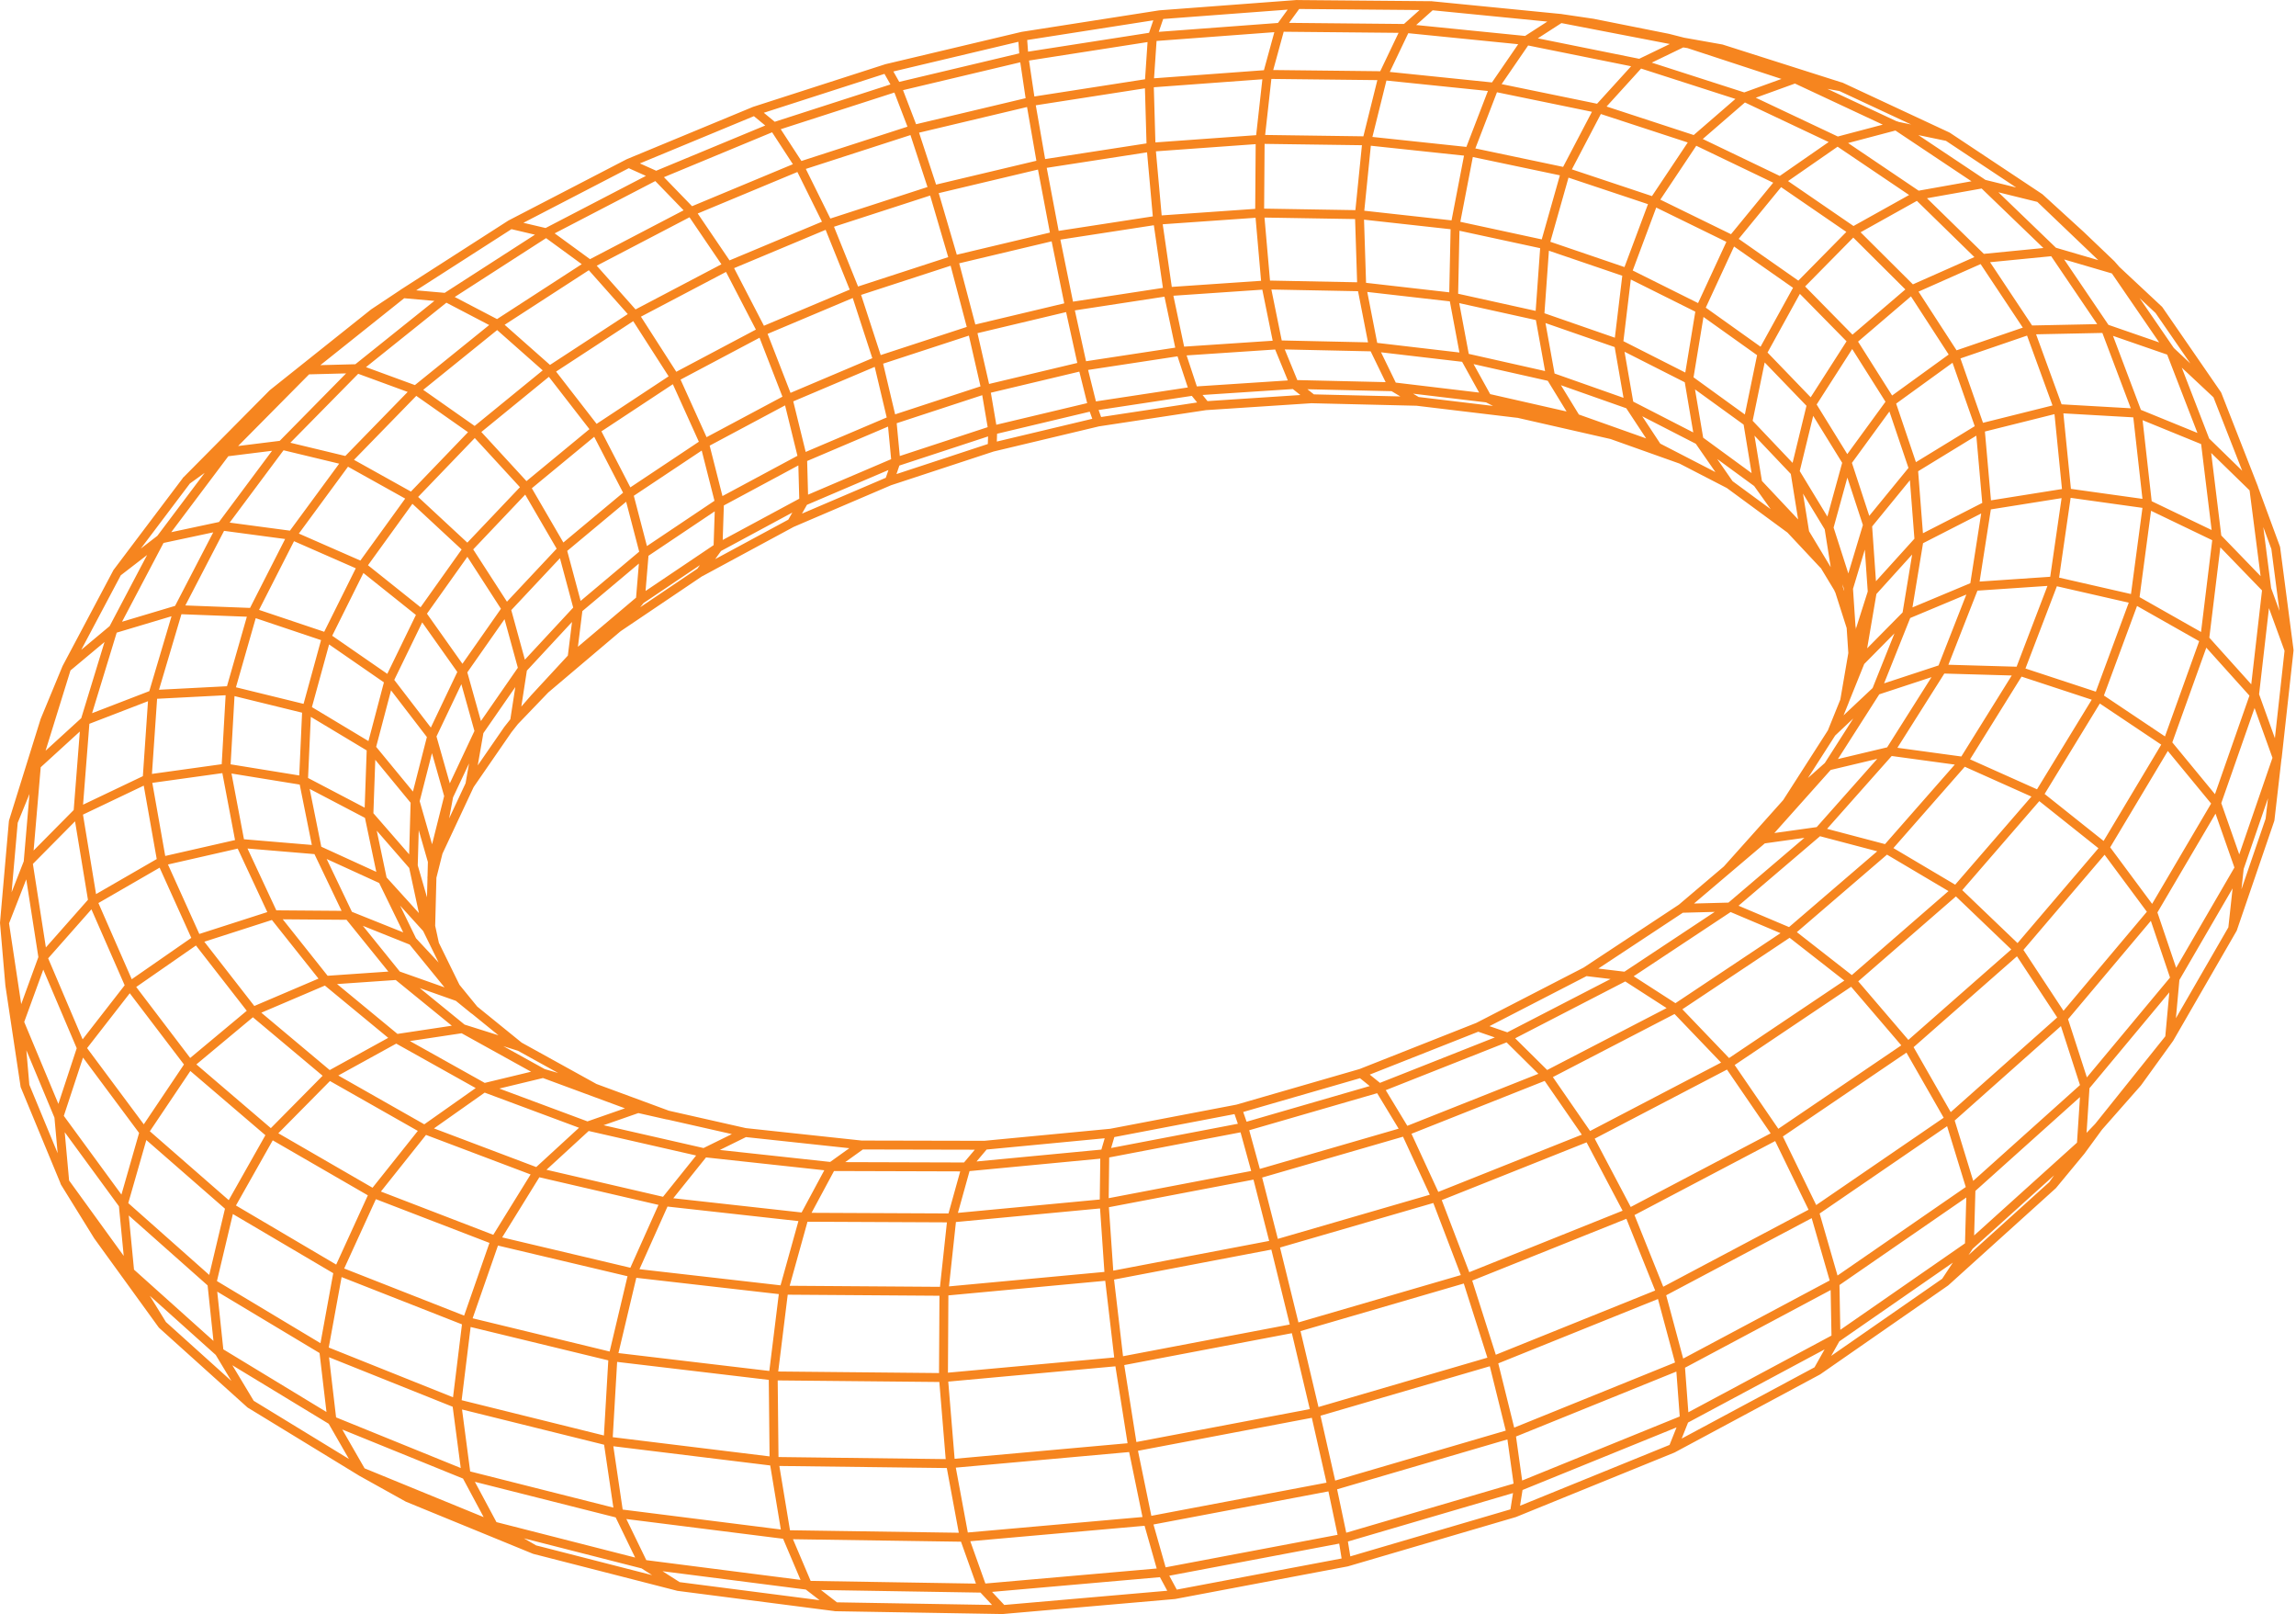 <svg width="515" height="362" viewBox="0 0 515 362" fill="none" xmlns="http://www.w3.org/2000/svg">
<path d="M220.35 356.17L260.74 352.63L301.21 344.98L340.61 333.42L377.82 318.3L376.91 306.15L372.56 289.96L365.36 272.02L356.35 254.93L346.83 241.15L338.17 232.58L331.55 230.3M193.21 256.78L186.47 261.61L180.37 272.96L175.8 289.37L173.43 308.55L173.63 327.74L176.35 344.16L181.17 355.52L187.38 360.32L224.82 360.95M167.12 253.98L157.92 258.51L149.11 269.49L141.95 285.49L137.49 304.28L136.39 323.16L138.79 339.42L144.3 350.78L152.1 355.76L187.39 360.31M63.2 99.84L49.69 117.97L39.95 136.73L34.3 155.77L33 174.72L36.26 193.16M36.26 193.16L44.17 210.68L56.74 226.83L73.85 241.18L95.24 253.32L120.51 262.87L149.12 269.5L180.39 272.97L213.54 273.12L247.69 269.9L281.91 263.37L315.27 253.7L346.85 241.17L375.83 226.15L401.46 209.07L423.15 190.43L440.43 170.74L453.01 150.53L460.74 130.3L463.6 110.53L461.71 91.64L455.29 74.02L444.64 57.99L430.13 43.81L412.19 31.7L391.26 21.81M36.26 193.16L53.9 189.14L71.22 190.59L85.81 197.26L95.71 208.17M36.26 193.16L20.78 202.1L9.64 214.71L4.36 229.19L5.6 243.52M436.81 30.63L425.27 28.23L402.67 17.66L377.7 9.47L374.17 8.57L357.24 5.19L350.03 4.13L321.02 1.27L290.9 1.01L287.17 6.14L284.28 16.69L282.66 31.26L282.54 47.79L283.95 63.92L286.68 77.35L290.32 86.23L294.35 89.43L317.81 89.99L340.34 92.69M96.61 207.7L92.69 194.16L82.76 182.75L68.1 175.07L50.7 172.25L33 174.71L17.48 182.11L6.31 193.39L9.63 214.7L18.28 235.03L32.3 253.87L51.58 270.7L75.86 285.01L104.7 296.34L137.49 304.29L173.44 308.55L211.63 308.92L251.02 305.32L290.51 297.81L328.98 286.6L365.35 272.02L398.62 254.52L427.94 234.63L452.61 212.95L472.11 190.09L486.12 166.68L494.51 143.32L497.29 120.55L494.64 98.88M96.61 207.7L96.89 196.79L96.98 193.17L93.1 179.68L96.84 165.06M96.61 207.7L97.5 211.81M387.88 108.59L381.05 98.74L365.45 90.73L347.84 84.52L328.59 80.19M412.85 19.46L404.77 16.89L386.14 10.96L377.4 9.6L367.77 14.25L358.58 24.36L351.14 38.57L346.52 54.87L345.37 70.95L347.82 84.54L353.48 93.78L368.29 99.04L371.7 100.25M144.5 124.07L161.4 112.74L158.02 99.43L151.36 84.7L142.34 70.65L132.25 59.29L122.54 52.2L114.55 50.32M144.5 124.07L129.68 136.53M144.5 124.07L143.63 134.54L138.6 140.77M144.5 124.07L141.02 110.75L133.61 96.41L123.29 83.1L111.54 72.71L100.03 66.7L90.37 65.85L83.85 70.18L73.06 78.78L67.78 82.99L61.19 88.24M129.68 136.53L117.25 149.92L107.49 164L100.66 178.51M129.68 136.53L128.32 147.47L122.3 154.55M129.68 136.53L126.1 123.19L118.01 109.28L106.52 96.78L93.26 87.47M100.66 178.51L96.98 193.18M100.66 178.51L98.31 191.11M100.66 178.51L96.84 165.06M494.66 98.89L479.35 92.64L461.68 91.63L444.14 96.01L429.19 105.15L418.9 117.73L414.61 131.99M375.24 324.79L378.19 323.21L407.74 307.36L411.9 304.47L436.36 287.48L441.64 282.71L457.32 268.55L460.43 265.74L466.76 258.09L470.76 252.62L486.64 232.8L490.26 226.53L500.79 208.29L503.88 199.26L509.17 183.81L510.77 169.9L505.68 155.75L494.51 143.33L478.78 134.42L460.7 130.29L442.83 131.5L427.67 137.84L417.28 148.36M102.74 223.55L89.13 218.74L73.06 219.85L56.74 226.81L42.48 238.7L32.3 253.85L27.64 270.11L29.1 285.19L36.39 297.02M513.44 145.79L508.41 132.03L497.31 120.56L481.64 113.03L463.58 110.51L445.68 113.36M445.68 113.36L430.45 121.15L419.96 132.74L415.59 146.49M445.68 113.36L442.85 131.49L435.59 150.01L423.92 168.47M445.68 113.36L444.15 96L438.46 79.77L428.86 64.97L415.68 51.85L399.3 40.61L380.13 31.41M102.19 221.4L98.77 217.73L92.48 210.98L78.23 205.27L61.35 205.14L44.16 210.67L29.09 221.13L18.27 235.04L13.2 250.43L14.53 265.14L21.98 277.17L25.44 281.95L29.29 287.26L36.38 297.05L49.78 309.12L56.17 314.87M497.3 88.49L486.87 78.73L472.19 73.65L455.26 74L438.45 79.76L424.13 90.13M424.13 90.13L414.29 103.62L410.24 118.33L412.45 132.24M424.13 90.13L429.2 105.14L430.44 121.15L427.69 137.84L420.89 154.84L410.08 171.76L400.77 180.03M424.13 90.13L415.46 76.41M484.2 69.48L474.64 60.55L460.51 56.41L444.61 57.97L428.85 64.96L415.46 76.41M415.46 76.41L406.3 90.7M415.46 76.41L403.47 64.22L388.51 53.75L370.94 45.16L351.15 38.56L329.56 34.02L306.59 31.58M406.3 90.7L402.62 105.81L404.85 119.66M406.3 90.7L414.28 103.62L418.9 117.72L419.95 132.74L417.29 148.36L413.75 157.14M406.3 90.7L395.21 79.2L381.32 69.3L364.97 61.15L346.53 54.86L326.38 50.51L304.92 48.14L282.54 47.77L259.65 49.37L236.65 52.91L213.93 58.31L191.88 65.49L170.89 74.33L151.34 84.69L133.59 96.4L117.99 109.27L104.87 123.09L94.54 137.62L87.26 152.6L83.27 167.74L82.74 182.73L85.79 197.25L92.47 210.96L99.04 219.02L102.73 223.54L106.31 226.45M386.15 10.96L377.7 9.46L350.03 4.12L342.31 9.1L335.15 19.53L329.57 34.02L326.39 50.52L326.05 66.68L328.59 80.21M500.8 208.28L502.28 194.64L497.18 180.1L486.14 166.7L470.68 156.35L452.99 150.53L435.58 150.03L420.89 154.86L412.85 162.42L410.89 164.27M93.25 87.47L77.78 103.35L65.48 120.08L56.68 137.36L51.67 154.87L50.68 172.25L53.88 189.14L61.34 205.14L73.04 219.86L88.86 232.91L103.74 230.67L116.43 234.67M96.84 165.06L87.28 152.61L73.25 142.91L56.7 137.35L39.95 136.71L25.36 141.07L14.94 149.77L8.17 171.59L3 184.25M96.84 165.06L103.73 150.59M460.43 265.73L466.85 256.69L467.7 243.64M467.7 243.64L462.75 228.34L452.62 212.95L438.75 199.67L423.12 190.41L407.98 186.42L395.42 188.18M467.7 243.64L487.87 219.43L482.82 204.5L472.13 190.09L457.29 178.27L440.42 170.72L423.92 168.47M467.7 243.64L442.1 266.6M105.38 176.01L107.48 164L103.73 150.59M103.73 150.59L94.55 137.63L81.18 126.95L65.49 120.07L49.69 117.96L36 120.88L26.3 128.36M103.73 150.59L113.57 136.54L126.1 123.18L141.02 110.74L158.02 99.42L176.76 89.42L196.9 80.89M220.79 256.84L216.69 261.7L213.51 273.12L211.73 289.63L211.62 308.93L213.21 328.24L216.27 344.76L220.34 356.17M133.37 244.01L121.88 240.7L108.56 243.91L95.23 253.31L83.78 267.68L75.86 285L72.61 302.8L74.46 318.55L81.08 330.07L91.47 335.85L100.76 339.66L111.72 344.15L119.87 347.49M115.47 161.37L117.24 149.92L113.57 136.55L104.89 123.11L92.37 111.49L77.78 103.36L63.2 99.85M436.37 287.47L441.74 279.34L442.1 266.6M442.1 266.6L437.3 250.96L427.96 234.63L415.4 219.96L401.44 209.05L388.08 203.4L377.17 203.69M442.1 266.6L411.59 287.65L376.9 306.14L338.94 321.51L298.75 333.28L257.47 341.09L216.28 344.74L176.35 344.15L138.78 339.42L104.54 330.77L74.45 318.55L49.15 303.19L47.52 287.76L51.58 270.68L60.79 254.37L73.85 241.16L88.88 232.89L108.57 243.9L131.75 252.53L157.92 258.5L186.48 261.6L216.71 261.69L247.82 258.73L278.99 252.77L309.38 243.97L338.18 232.58L364.64 218.92L388.09 203.39L407.99 186.42L423.92 168.47M290.9 1L260.17 3.31M260.17 3.31L229.33 8.13L198.87 15.36L169.27 24.9L141 36.61L114.54 50.32L90.36 65.84L72.69 79.94L68.91 82.95L54.3 97.7L50.64 101.4L41.84 107.74M260.17 3.31L258.48 8.27L257.78 18.63L258.19 33.01M391.23 21.8L380.13 31.41M380.13 31.41L370.94 45.18L364.97 61.16L363.06 77.09L365.44 90.74L371.71 100.25L377.1 103.03M380.13 31.41L358.6 24.36L335.15 19.54L310.23 16.98L284.29 16.69L257.79 18.64L231.17 22.78L204.87 29.03L179.33 37.29L154.98 47.43L132.24 59.3L111.53 72.72L93.25 87.49L80.11 82.67L68.92 82.96L61.19 88.24M377.1 103.03L387.87 108.59L401.61 118.69L405.32 122.65L409.01 126.59M377.1 103.03L372.46 101.38L361.53 97.49L354.83 95.96L340.34 92.66L333.59 89.25L328.58 80.2L308.07 77.8L286.68 77.33L264.8 78.79L242.81 82.14L221.1 87.31L200.05 94.21L180.02 102.73L161.38 112.74L161.05 122.79L157.13 128.26L138.59 140.76L128.04 149.69L122.3 154.55M122.3 154.55L115.42 161.71M387.36 195.03L393.2 188.5L400.77 180.03M400.77 180.03L405.35 172.89L410.89 164.25L413.76 157.15L415.59 146.5L415.22 140.9L414.63 132L410.25 118.36L402.64 105.84L392.04 94.67L395.23 79.22L403.49 64.24L415.69 51.86L430.11 43.82L444.72 41.22L457.48 44.37L469.21 55.58L474.34 60.48L486.88 78.76L494.67 98.91L505.52 109.48L510.45 122.87L513.45 145.81L510.79 169.91L502.28 194.65L487.87 219.45L486.65 232.8L479.45 242.77L470.77 252.62L466.86 256.7L441.75 279.35L411.84 300.09L377.84 318.3L375.26 324.79L341.35 338.58L339.71 339.25L302.09 350.29L263.44 357.59L224.86 360.95L220.37 356.15L181.2 355.51L144.32 350.79L110.69 342.2L105.81 340.2L81.1 330.08L75.42 326.61L56.18 314.86L49.17 303.2L44.8 299.28L29.1 285.2L24.96 279.49L14.55 265.12L11.11 256.82L5.6 243.5L3.71 230.94L2.93 225.76L2.2 220.89L1 206.94L6.31 193.38L8.17 171.58L19.09 161.61L34.3 155.75L51.69 154.85L68.82 159.05L83.29 167.74L93.11 179.67L92.7 194.14L95.72 208.15L97.51 211.8L102.21 221.38L104.46 224.14L106.34 226.44L116.46 234.65L125.73 239.77L133.38 244L144.47 248.09L149.75 250.04L167.13 253.97L193.22 256.77L220.8 256.83L249.17 254.12L277.58 248.69L305.28 240.68L331.55 230.3M331.55 230.3L355.71 217.85L377.17 203.68L387.37 195.02L395.43 188.18L395.87 187.69L399.09 184.08L410.09 171.76L423.92 168.47M61.19 88.24L58.54 90.91L47.79 101.76L41.86 107.74L31.16 121.92L26.3 128.37L18.46 143.15L14.94 149.78L10.06 161.56L8.63 166.14L6.44 173.17L2.99 184.25L1 206.95L4.35 229.18L13.21 250.42L27.64 270.13L47.53 287.77L72.61 302.81L102.44 314.75L136.39 323.17L173.64 327.73L213.23 328.22L254.07 324.55M254.07 324.55L295.02 316.78L334.9 305.13L372.57 289.95L407.01 271.7L437.31 250.95L462.76 228.33L482.83 204.49L497.19 180.08L505.71 155.73L508.43 132.01L505.53 109.45L497.32 88.48L491.76 80.41L484.22 69.48L474.66 60.55L473.55 59.28L466.7 52.74L457.51 44.35L451.07 40.07L436.84 30.62L429.38 27.14L412.89 19.45L402.7 17.64L391.26 21.78L367.81 14.23L342.33 9.09L315.3 6.38L287.2 6.11L258.51 8.25L229.7 12.74L201.24 19.5L173.59 28.42L147.21 39.36L122.55 52.17L100.04 66.67L80.12 82.63L63.21 99.81L50.67 101.37L36.02 120.86L25.38 141.06L19.1 161.6L17.5 182.08L20.79 202.07L29.12 221.1L42.5 238.69L60.82 254.36L83.81 267.65L111.06 278.14L141.98 285.46L175.84 289.33L211.78 289.58L248.83 286.13L285.97 279.05L322.16 268.54L356.4 254.89L387.76 238.52L415.45 219.92L438.8 199.63L457.33 178.23L470.73 156.29L478.84 134.37L481.69 112.98L479.4 92.59L472.24 73.61L460.56 56.37L444.77 41.16L425.33 28.19L412.22 31.65L399.36 40.57L388.57 53.73L381.38 69.27L378.79 85L381.11 98.72L394.36 108.41L404.92 119.64L409.09 126.56L412.51 132.22L415.27 140.86M254.07 324.55L251.03 305.31L248.79 286.17L247.67 269.89L247.81 258.73L249.16 254.13M254.07 324.55L257.47 341.1L260.74 352.62L263.42 357.59M407.74 307.35L411.82 300.09L411.59 287.66L406.99 271.72L398.63 254.53L387.7 238.57L375.79 226.14L364.61 218.94L355.69 217.87M321.02 1.26L315.27 6.4L310.22 16.98L306.59 31.58M306.59 31.58L304.92 48.15L305.44 64.32M306.59 31.58L282.66 31.25L258.19 33.01M305.44 64.32L308.07 77.79L312.41 86.72L317.82 89.96M305.44 64.32L326.04 66.67L345.37 70.94L363.05 77.08L378.72 85.02L392.02 94.65L394.29 108.43L401.62 118.69M305.44 64.32L283.95 63.9L261.97 65.4L239.88 68.78L218.06 73.97L196.9 80.89M177.57 117.24L180.29 112.43L180.03 102.74L176.76 89.43L170.9 74.35L163.28 59.64L154.98 47.42L147.2 39.39L141.01 36.61M339.69 339.25L340.61 333.41L338.95 321.52L334.89 305.14L328.99 286.6L322.11 268.58L315.24 253.69L309.36 243.98L305.27 240.68M199.5 107.86L200.95 103.6L200.06 94.21L196.9 80.89M196.9 80.89L191.89 65.5L185.74 50.23L179.33 37.27L173.58 28.44L169.28 24.9M302.07 350.29L301.21 344.97L298.75 333.29L295.01 316.79L290.52 297.81L285.92 279.1L281.89 263.36L278.98 252.78L277.57 248.7M258.19 33.01L259.66 49.39L261.98 65.41L264.81 78.8L267.75 87.7M258.19 33.01L233.6 36.81L209.31 42.58L185.73 50.23L163.27 59.63L142.32 70.64L123.27 83.09L106.5 96.78L92.35 111.49L81.16 126.96L73.22 142.92L68.79 159.07L68.07 175.07L71.19 190.59L78.21 205.27L89.1 218.75L103.73 230.67L121.86 240.71L138.46 246.84L143.13 248.57L149.72 250.06M267.75 87.7L270.39 90.98M267.75 87.7L290.33 86.22L312.41 86.73L333.6 89.26L353.5 93.78L361.54 97.5M267.75 87.7L245.07 91.14M270.39 90.98L294.36 89.41M270.39 90.98L246.32 94.63M222.55 100.29L222.67 96.48L221.11 87.32L218.06 73.99L213.93 58.34L209.31 42.6L204.86 29.03L201.22 19.54L198.87 15.38M229.34 8.13L229.68 12.77L231.17 22.77L233.61 36.81L236.66 52.92L239.89 68.79L242.83 82.14L245.07 91.14M245.07 91.14L246.32 94.63M245.07 91.14L222.68 96.47L200.96 103.6L180.3 112.42L161.07 122.78L143.63 134.52L131.82 144.5L128.32 147.46L119.9 156.57L115.42 161.71M246.32 94.63L223.3 100.12L222.56 100.3L201.31 107.29L199.51 107.88L180.4 116.05L177.58 117.26L160.96 126.23L157.15 128.29M115.42 161.71L113.92 163.61L109.26 170.36L105.37 176L101.99 183.22L98.3 191.1L97.4 194.68L96.87 196.78M143.16 248.56L131.75 252.54L120.51 262.86L111.04 278.17L104.71 296.33L102.45 314.74L104.56 330.77L110.68 342.19L119.89 347.5L121.08 347.8L145.97 354.18L152.12 355.76" stroke="#F6851F" stroke-width="2" stroke-linecap="round" stroke-linejoin="round"/>
</svg>

